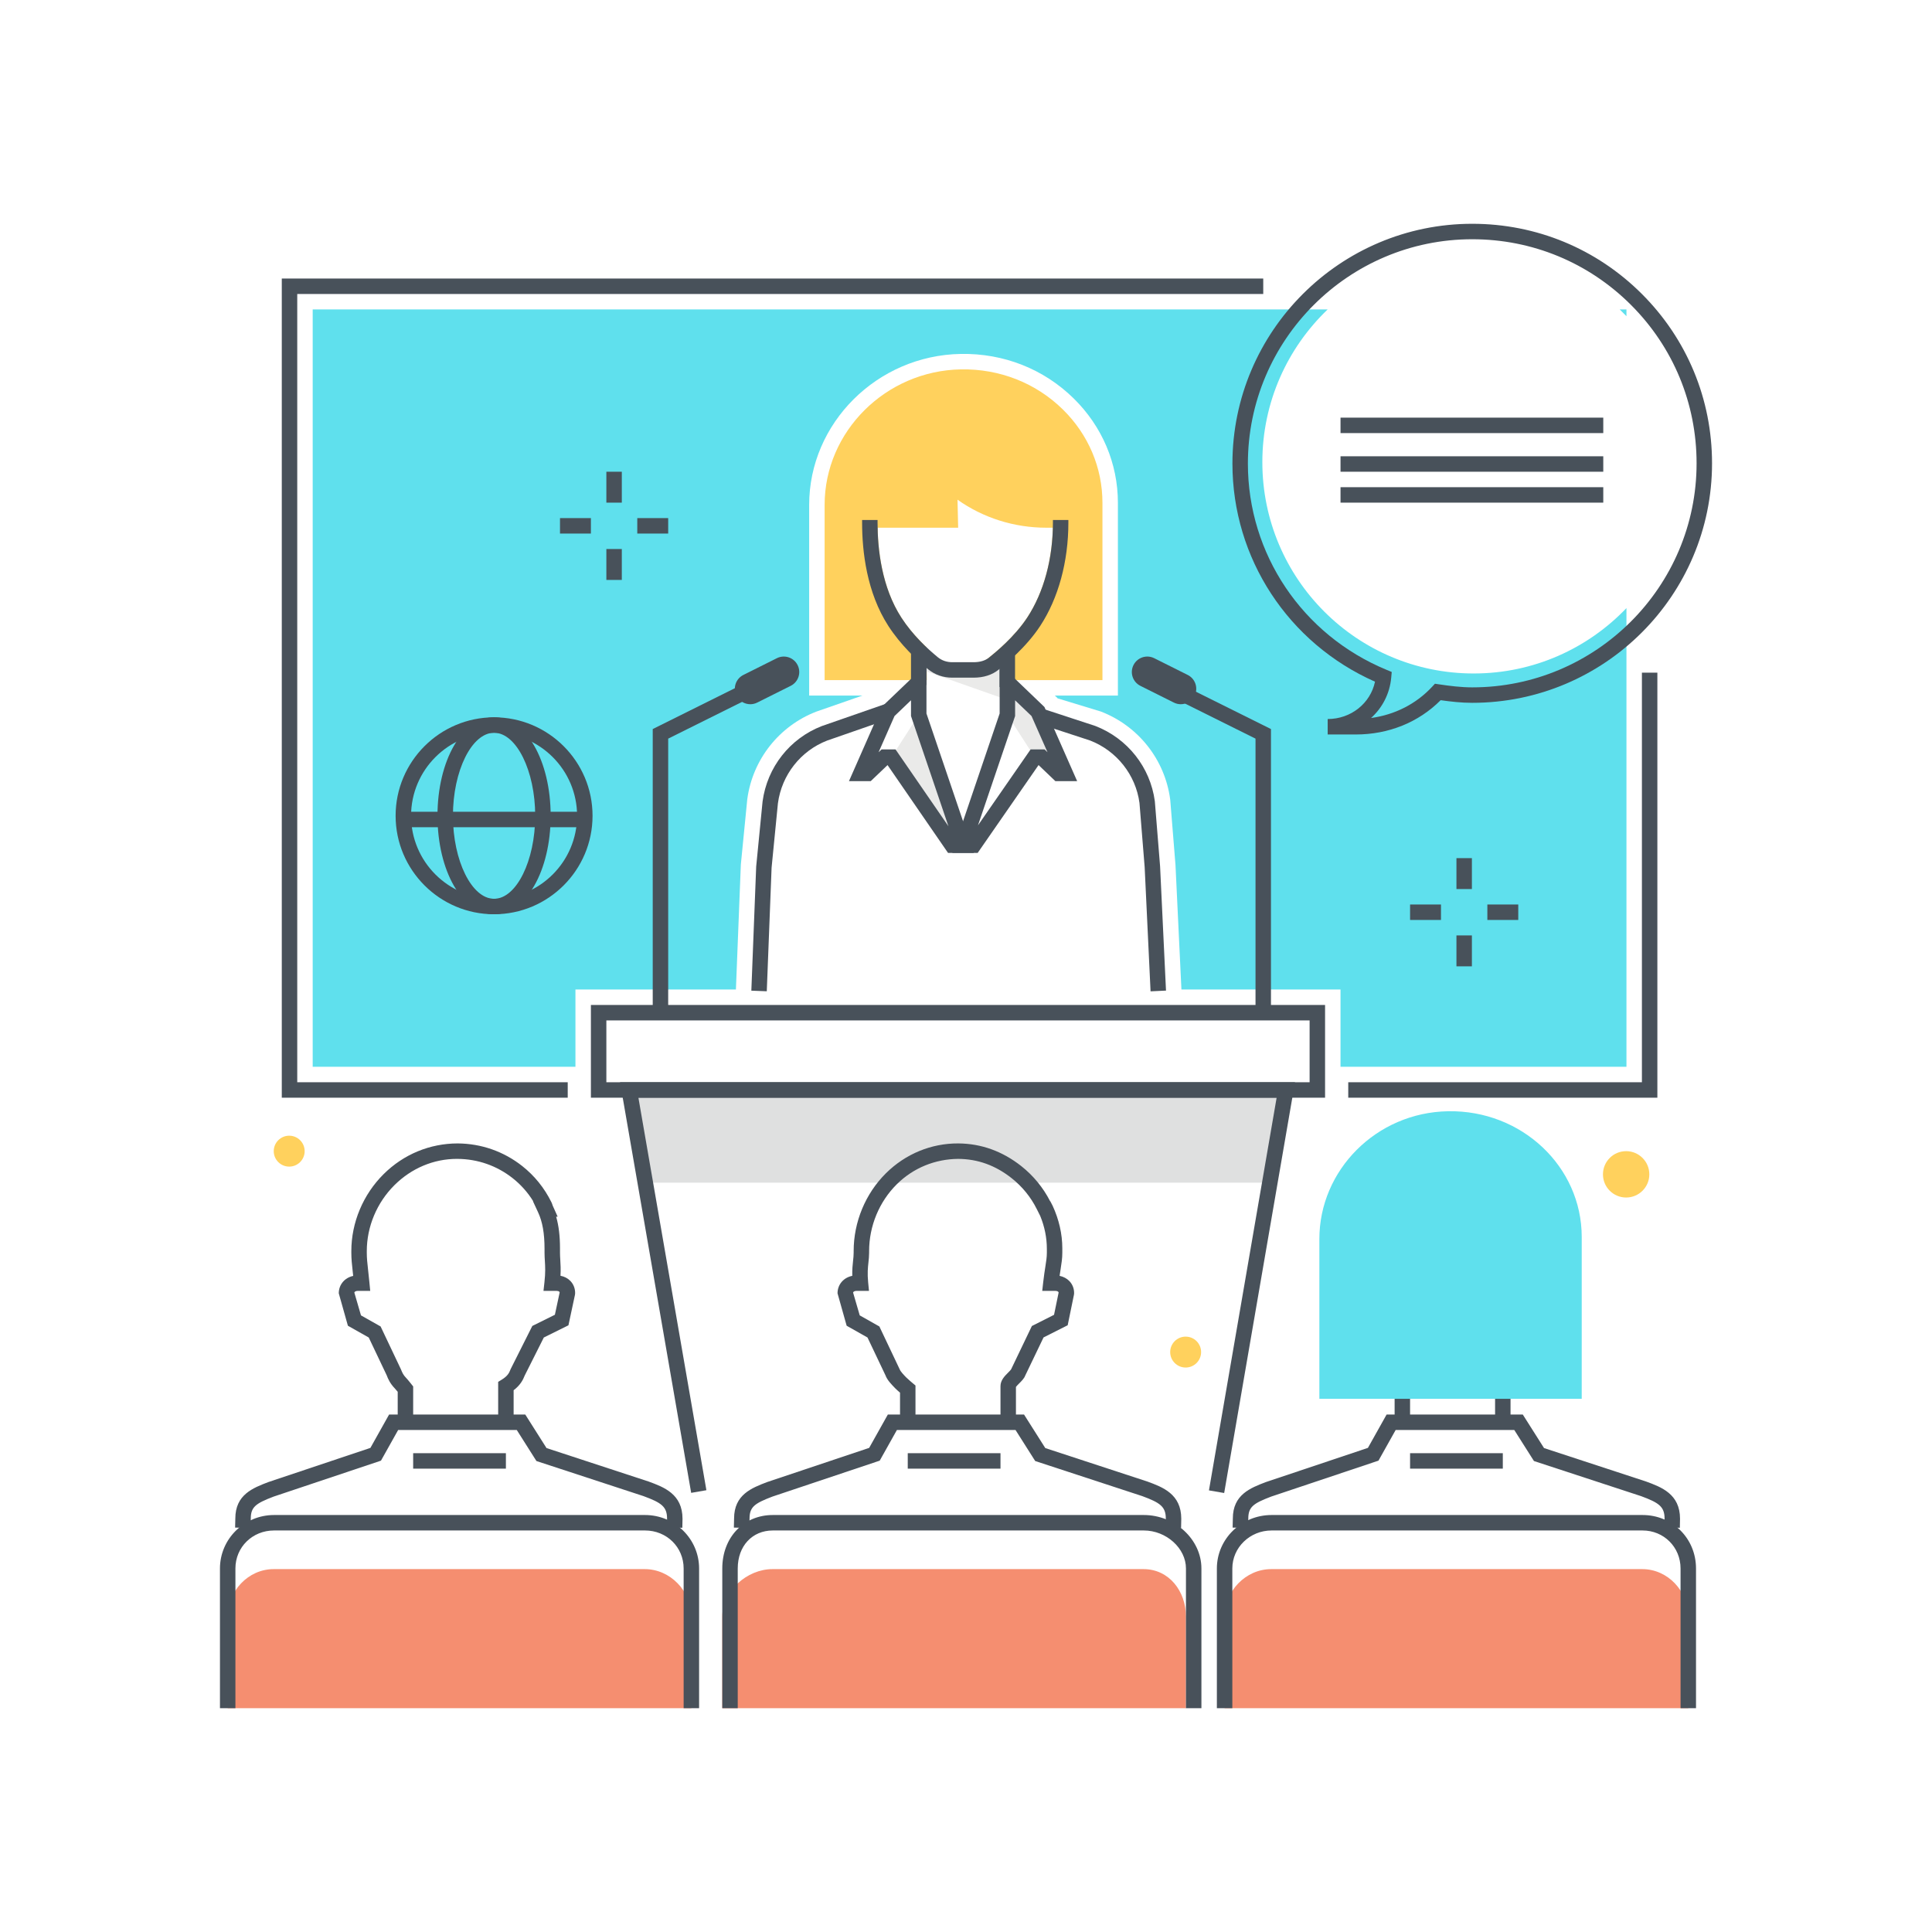 <svg xmlns="http://www.w3.org/2000/svg" width="250" height="250" viewBox="0 0 250 250">
  <g fill="none" fill-rule="evenodd">
    <path fill="#5FE0ED" d="M190.694,87.148 C175.591,87.148 163.347,74.904 163.347,59.801 C163.347,52.03 166.594,45.021 171.798,40.042 L40.463,40.042 L40.463,138.042 L74.463,138.042 L74.463,128.042 L95.227,128.042 L95.864,111.875 L96.698,103.413 C97.385,98.292 100.803,93.953 105.619,92.088 L105.717,92.053 L111.592,90.009 L104.706,90.009 L104.706,65.332 C104.707,54.749 113.502,45.986 124.313,45.798 C129.871,45.695 135.058,47.748 138.937,51.56 C142.625,55.185 144.656,59.982 144.656,65.071 L144.656,90.009 L136.499,90.009 L136.82,90.317 L136.84,90.362 L142.456,92.073 C147.312,93.953 150.731,98.292 151.417,103.413 L151.434,103.571 L152.108,111.928 L152.876,128.042 L173.463,128.042 L173.463,138.042 L210.463,138.042 L210.463,78.686 C205.484,83.896 198.471,87.148 190.694,87.148"/>
    <polyline fill="#DFE0E0" points="81.422 141.042 83.422 153.042 164.422 153.042 166.383 141.042 81.422 141.042"/>
    <polyline fill="#48515A" points="214.463 142.042 174.463 142.042 174.463 140.042 212.463 140.042 212.463 87.042 214.463 87.042 214.463 142.042"/>
    <polyline fill="#48515A" points="73.463 142.042 36.463 142.042 36.463 36.042 163.463 36.042 163.463 38.042 38.463 38.042 38.463 140.042 73.463 140.042 73.463 142.042"/>
    <path fill="#48515A" d="M78.463,140.042 L169.463,140.042 L169.463,132.042 L78.463,132.042 L78.463,140.042 Z M76.463,142.042 L171.463,142.042 L171.463,130.042 L76.463,130.042 L76.463,142.042 Z"/>
    <polyline fill="#48515A" points="158.408 193.195 156.437 192.855 165.196 142.042 82.61 142.042 91.408 192.833 89.437 193.175 80.234 140.042 167.57 140.042 158.408 193.195"/>
    <polyline fill="#48515A" points="86.463 131.042 84.463 131.042 84.463 94.339 101.018 86.105 101.908 87.896 86.463 95.578 86.463 131.042"/>
    <path fill="#48515A" d="M97.09,91.126 C96.356,91.126 95.65,90.721 95.299,90.02 C94.806,89.032 95.206,87.83 96.194,87.336 L100.528,85.17 C101.515,84.676 102.717,85.076 103.211,86.065 C103.705,87.053 103.305,88.254 102.316,88.748 L97.982,90.914 C97.696,91.058 97.391,91.126 97.09,91.126"/>
    <polyline fill="#48515A" points="164.463 131.042 162.463 131.042 162.463 95.578 147.018 87.896 147.908 86.105 164.463 94.339 164.463 131.042"/>
    <path fill="#48515A" d="M152.792,91.126 C152.492,91.126 152.187,91.058 151.9,90.914 L147.566,88.748 C146.578,88.254 146.177,87.053 146.671,86.065 C147.166,85.077 148.366,84.676 149.354,85.17 L153.688,87.336 C154.676,87.83 155.077,89.032 154.583,90.02 C154.232,90.721 153.526,91.126 152.792,91.126"/>
    <path fill="#F58E70" d="M212.502,203.042 L164.5,203.042 C161.186,203.042 158.463,205.895 158.463,209.209 L158.463,221.042 L218.463,221.042 L218.463,209.209 C218.463,205.895 215.816,203.042 212.502,203.042"/>
    <path fill="#48515A" d="M181.463 184.042C180.911 184.042 180.463 183.594 180.463 183.042L180.463 179.75C180.463 179.198 180.911 178.75 181.463 178.75 182.015 178.75 182.463 179.198 182.463 179.75L182.463 183.042C182.463 183.594 182.015 184.042 181.463 184.042M194.463 184.666C193.911 184.666 193.463 184.219 193.463 183.666L193.463 180.065C193.463 179.513 193.911 179.065 194.463 179.065 195.015 179.065 195.463 179.513 195.463 180.065L195.463 183.666C195.463 184.219 195.015 184.666 194.463 184.666"/>
    <path fill="#48515A" d="M161.5,197.716 L159.501,197.669 L159.529,196.494 C159.528,193.411 161.801,192.543 163.807,191.778 L177.008,187.356 L179.425,183.042 L197.049,183.042 L199.797,187.379 L213.007,191.709 C214.98,192.434 217.395,193.323 217.395,196.53 L217.371,197.693 L215.371,197.652 L215.395,196.509 C215.395,194.968 214.672,194.452 212.35,193.598 L198.492,189.056 L195.949,185.042 L180.597,185.042 L178.375,189.007 L164.48,193.661 C162.166,194.545 161.528,195.003 161.528,196.517 L161.5,197.716"/>
    <polygon fill="#48515A" points="182.463 190.042 194.463 190.042 194.463 188.042 182.463 188.042"/>
    <path fill="#48515A" d="M219.463,221.042 L217.463,221.042 L217.463,202.959 C217.463,200.202 215.302,198.042 212.544,198.042 L164.542,198.042 C161.741,198.042 159.463,200.247 159.463,202.959 L159.463,221.042 L157.463,221.042 L157.463,202.959 C157.463,199.145 160.638,196.042 164.542,196.042 L212.544,196.042 C216.424,196.042 219.463,199.08 219.463,202.959 L219.463,221.042"/>
    <path fill="#F58E70" d="M147.963,203.042 L99.961,203.042 C96.647,203.042 93.463,205.895 93.463,209.209 L93.463,221.042 L153.463,221.042 L153.463,209.209 C153.463,205.895 151.277,203.042 147.963,203.042"/>
    <path fill="#48515A" d="M130.463,184.833 C129.911,184.833 129.463,184.386 129.463,183.833 L129.463,179.37 C129.463,178.6 130.014,178.05 130.457,177.609 C130.587,177.479 130.784,177.284 130.831,177.203 L133.525,171.585 L136.393,170.137 L136.985,167.257 C136.978,167.208 136.957,167.18 136.937,167.16 C136.882,167.102 136.758,167.042 136.578,167.042 L134.864,167.042 L134.989,165.931 C135.084,165.078 135.186,164.436 135.271,163.893 C135.382,163.187 135.463,162.677 135.463,162.095 L135.463,161.612 C135.463,160.15 135.167,158.706 134.602,157.337 L134.357,156.848 C134.325,156.775 134.287,156.704 134.249,156.632 L134.151,156.441 C133.391,154.909 132.268,153.53 130.905,152.455 C128.797,150.793 126.534,149.976 123.988,149.959 C121.032,149.983 118.196,151.106 116.042,153.246 C113.767,155.505 112.463,158.655 112.463,161.889 L112.463,162.095 C112.463,162.549 112.418,162.956 112.376,163.35 C112.301,164.04 112.223,164.754 112.339,165.945 L112.446,167.042 L110.822,167.042 C110.73,167.042 110.456,167.059 110.39,167.259 L111.249,170.209 L113.789,171.643 L116.42,177.189 C116.535,177.487 116.958,177.923 117.268,178.242 C117.495,178.475 118.101,178.98 118.105,178.984 L118.463,179.284 L118.463,183.042 C118.463,183.594 118.015,184.042 117.463,184.042 C116.911,184.042 116.463,183.594 116.463,183.042 L116.463,180.211 C116.246,180.022 115.986,179.793 115.861,179.664 C115.306,179.092 114.807,178.579 114.58,177.966 L112.254,173.073 L109.557,171.55 L108.376,167.353 C108.376,166.211 109.166,165.313 110.284,165.093 C110.265,164.265 110.331,163.653 110.388,163.134 C110.426,162.783 110.463,162.457 110.463,162.095 L110.463,161.889 C110.463,158.126 111.982,154.459 114.632,151.827 C117.168,149.309 120.511,147.939 124.001,147.959 C126.968,147.979 129.707,148.964 132.144,150.885 C133.704,152.115 134.995,153.687 135.885,155.438 L135.908,155.438 L136.207,156.017 C137.029,157.788 137.463,159.689 137.463,161.515 L137.463,162.095 C137.463,162.834 137.367,163.439 137.247,164.205 C137.205,164.472 137.158,164.764 137.111,165.095 C137.599,165.194 138.042,165.426 138.372,165.766 C138.786,166.192 139.005,166.764 138.988,167.373 L138.968,167.546 L138.158,171.487 L135.034,173.063 L132.655,178.017 C132.525,178.373 132.191,178.705 131.869,179.026 C131.742,179.152 131.541,179.353 131.463,179.467 L131.463,183.833 C131.463,184.386 131.015,184.833 130.463,184.833"/>
    <path fill="#48515A" d="M96.962,197.716 L94.963,197.669 L94.99,196.494 C94.99,193.411 97.263,192.543 99.268,191.778 L112.469,187.356 L114.886,183.042 L132.511,183.042 L135.259,187.379 L148.468,191.709 C150.442,192.434 152.856,193.323 152.856,196.53 L152.833,197.693 L150.833,197.652 L150.856,196.509 C150.856,194.968 150.133,194.452 147.812,193.598 L133.954,189.056 L131.41,185.042 L116.058,185.042 L113.836,189.007 L99.942,193.661 C97.627,194.545 96.99,195.003 96.99,196.517 L96.962,197.716"/>
    <polygon fill="#48515A" points="117.463 190.042 129.463 190.042 129.463 188.042 117.463 188.042"/>
    <path fill="#48515A" d="M155.463,221.042 L153.463,221.042 L153.463,202.959 C153.463,200.34 150.913,198.042 148.005,198.042 L100.003,198.042 C97.33,198.042 95.463,200.064 95.463,202.959 L95.463,221.042 L93.463,221.042 L93.463,202.959 C93.463,198.951 96.213,196.042 100.003,196.042 L148.005,196.042 C152.048,196.042 155.463,199.209 155.463,202.959 L155.463,221.042"/>
    <path fill="#F58E70" d="M83.425,203.042 L35.422,203.042 C32.109,203.042 29.463,205.895 29.463,209.209 L29.463,221.042 L89.463,221.042 L89.463,209.209 C89.463,205.895 86.738,203.042 83.425,203.042"/>
    <path fill="#48515A" d="M65.463,184.666 C64.911,184.666 64.463,184.219 64.463,183.666 L64.463,178.813 L64.937,178.52 C65.691,178.053 65.893,177.644 66.048,177.231 L66.09,177.135 L68.882,171.577 L71.802,170.13 L72.418,167.252 C72.409,167.186 72.382,167.16 72.37,167.146 C72.306,167.081 72.183,167.042 72.039,167.042 L70.326,167.042 L70.45,165.931 C70.595,164.635 70.549,163.885 70.505,163.16 C70.483,162.806 70.463,162.467 70.463,162.095 L70.463,161.612 C70.463,159.573 70.196,158.093 69.623,156.859 L68.963,155.438 L68.997,155.438 C68.284,154.287 67.393,153.287 66.338,152.455 C64.29,150.84 61.822,149.977 59.204,149.959 C59.179,149.959 59.153,149.958 59.127,149.958 C56.119,149.958 53.252,151.162 51.047,153.352 C48.77,155.615 47.463,158.726 47.463,161.889 L47.463,162.095 C47.463,162.813 47.526,163.389 47.632,164.343 C47.681,164.789 47.739,165.308 47.8,165.945 L47.907,167.042 L46.284,167.042 C46.192,167.042 45.917,167.059 45.852,167.259 L46.71,170.209 L49.25,171.643 L51.881,177.189 C52.05,177.631 52.206,177.939 52.527,178.271 C52.769,178.519 53.251,179.136 53.251,179.136 L53.465,179.407 L53.463,183.042 C53.463,183.594 53.015,184.042 52.463,184.042 C51.911,184.042 51.463,183.594 51.463,183.042 L51.463,180.098 C51.34,179.946 51.191,179.767 51.092,179.664 C50.489,179.042 50.213,178.43 50.041,177.966 L47.715,173.073 L45.018,171.55 L43.837,167.353 C43.837,166.226 44.607,165.336 45.703,165.102 C45.683,164.91 45.663,164.731 45.644,164.562 C45.535,163.576 45.463,162.924 45.463,162.095 L45.463,161.889 C45.463,158.197 46.984,154.568 49.638,151.934 C52.243,149.346 55.641,147.965 59.218,147.959 C62.285,147.98 65.175,148.992 67.576,150.885 C69.161,152.135 70.43,153.705 71.347,155.554 C71.408,155.677 71.451,155.799 71.491,155.923 C71.502,155.958 71.512,155.994 71.528,156.028 L72.161,157.438 L71.965,157.438 C72.303,158.612 72.463,159.941 72.463,161.515 L72.463,162.095 C72.463,162.424 72.482,162.724 72.501,163.038 C72.536,163.602 72.574,164.221 72.527,165.085 C73.024,165.176 73.466,165.405 73.804,165.752 C74.219,166.18 74.438,166.755 74.42,167.373 L74.399,167.554 L73.556,171.494 L70.37,173.072 L67.9,177.988 C67.672,178.579 67.314,179.249 66.463,179.896 L66.463,183.666 C66.463,184.219 66.015,184.666 65.463,184.666"/>
    <path fill="#48515A" d="M32.423,197.716 L30.424,197.669 L30.451,196.494 C30.451,193.411 32.724,192.543 34.729,191.778 L47.931,187.356 L50.348,183.042 L67.972,183.042 L70.72,187.379 L83.93,191.709 C85.903,192.434 88.317,193.323 88.317,196.53 L88.294,197.693 L86.294,197.652 L86.317,196.509 C86.317,194.968 85.595,194.452 83.273,193.598 L69.414,189.056 L66.872,185.042 L51.52,185.042 L49.298,189.007 L35.403,193.661 C33.088,194.545 32.451,195.003 32.451,196.517 L32.423,197.716"/>
    <polygon fill="#48515A" points="53.463 190.042 65.463 190.042 65.463 188.042 53.463 188.042"/>
    <path fill="#48515A" d="M90.463,221.042 L88.463,221.042 L88.463,202.959 C88.463,200.202 86.269,198.042 83.467,198.042 L35.464,198.042 C32.66,198.042 30.463,200.202 30.463,202.959 L30.463,221.042 L28.463,221.042 L28.463,202.959 C28.463,199.145 31.604,196.042 35.464,196.042 L83.467,196.042 C87.324,196.042 90.463,199.145 90.463,202.959 L90.463,221.042"/>
    <path fill="#5FE0ED" d="M210.463,40.915 L210.463,40.042 L209.591,40.042 C209.888,40.327 210.179,40.617 210.463,40.915"/>
    <path fill="#48515A" d="M190.506,30.958 C174.499,30.958 161.476,43.981 161.476,59.989 C161.476,71.686 168.516,82.16 179.41,86.671 L180.09,86.953 L180.024,87.686 C179.834,89.768 178.867,91.596 177.415,92.909 C180.497,92.49 183.254,91.089 185.322,88.861 L185.681,88.475 L186.202,88.552 C187.576,88.756 189.048,88.945 190.506,88.945 C206.514,88.945 219.537,75.938 219.537,59.951 C219.537,52.199 216.518,44.916 211.035,39.442 C205.554,33.971 198.263,30.958 190.506,30.958 Z M175.432,95.042 L171.801,95.042 L171.801,93.042 C174.818,93.042 177.334,91.01 177.926,88.211 C166.691,83.232 159.476,72.239 159.476,59.989 C159.476,42.878 173.396,28.958 190.506,28.958 C198.797,28.958 206.589,32.179 212.448,38.027 C218.309,43.878 221.537,51.664 221.537,59.951 C221.537,77.041 207.617,90.945 190.506,90.945 C189.104,90.945 187.722,90.789 186.419,90.605 C183.564,93.471 179.684,95.042 175.432,95.042 Z"/>
    <polygon fill="#48515A" points="173.463 56.042 207.463 56.042 207.463 54.042 173.463 54.042"/>
    <polygon fill="#48515A" points="173.463 61.042 207.463 61.042 207.463 59.042 173.463 59.042"/>
    <polygon fill="#48515A" points="173.463 65.042 207.463 65.042 207.463 63.042 173.463 63.042"/>
    <path fill="#475059" d="M63.934,94.82 C58.011,94.82 53.192,99.639 53.192,105.561 C53.192,111.484 58.011,116.303 63.934,116.303 C69.856,116.303 74.675,111.484 74.675,105.561 C74.675,99.639 69.856,94.82 63.934,94.82 Z M63.934,118.303 C56.908,118.303 51.192,112.587 51.192,105.561 C51.192,98.536 56.908,92.82 63.934,92.82 C70.959,92.82 76.675,98.536 76.675,105.561 C76.675,112.587 70.959,118.303 63.934,118.303 Z"/>
    <path fill="#475059" d="M63.933,94.82 C61.048,94.82 58.61,99.739 58.61,105.561 C58.61,111.384 61.048,116.303 63.933,116.303 C66.817,116.303 69.255,111.384 69.255,105.561 C69.255,99.739 66.817,94.82 63.933,94.82 Z M63.933,118.303 C59.827,118.303 56.61,112.706 56.61,105.561 C56.61,98.417 59.827,92.82 63.933,92.82 C68.039,92.82 71.255,98.417 71.255,105.561 C71.255,112.706 68.039,118.303 63.933,118.303 Z"/>
    <polygon fill="#475059" points="52.463 107.042 75.463 107.042 75.463 105.042 52.463 105.042"/>
    <polygon fill="#48515A" points="78.463 65.042 80.463 65.042 80.463 61.042 78.463 61.042"/>
    <polygon fill="#48515A" points="78.463 75.042 80.463 75.042 80.463 71.042 78.463 71.042"/>
    <polygon fill="#48515A" points="82.463 69.042 86.463 69.042 86.463 67.042 82.463 67.042"/>
    <polygon fill="#48515A" points="72.463 69.042 76.463 69.042 76.463 67.042 72.463 67.042"/>
    <polygon fill="#48515A" points="188.463 115.042 190.463 115.042 190.463 111.042 188.463 111.042"/>
    <polygon fill="#48515A" points="188.463 125.042 190.463 125.042 190.463 121.042 188.463 121.042"/>
    <polygon fill="#48515A" points="192.463 119.042 196.463 119.042 196.463 117.042 192.463 117.042"/>
    <polygon fill="#48515A" points="182.463 119.042 186.463 119.042 186.463 117.042 182.463 117.042"/>
    <path fill="#FFD15D" d="M213.422 151.959C213.422 153.616 212.079 154.959 210.422 154.959 208.765 154.959 207.422 153.616 207.422 151.959 207.422 150.302 208.765 148.959 210.422 148.959 212.079 148.959 213.422 150.302 213.422 151.959M39.422 148.959C39.422 150.063 38.527 150.959 37.422 150.959 36.318 150.959 35.422 150.063 35.422 148.959 35.422 147.854 36.318 146.959 37.422 146.959 38.527 146.959 39.422 147.854 39.422 148.959M155.422 174.959C155.422 176.063 154.527 176.959 153.422 176.959 152.318 176.959 151.422 176.063 151.422 174.959 151.422 173.854 152.318 172.959 153.422 172.959 154.527 172.959 155.422 173.854 155.422 174.959"/>
    <path fill="#48515A" d="M99.221 128.27L97.223 128.192 97.85 112.13 98.676 103.714C99.27 99.281 102.206 95.555 106.341 93.953L114.671 91.056 115.329 92.944 107.031 95.83C103.608 97.156 101.155 100.27 100.663 103.945L99.844 112.267 99.221 128.27M148.882 128.278L148.119 112.216 147.447 103.893C146.96 100.27 144.507 97.156 141.052 95.819L132.508 93.021 133.131 91.121 141.725 93.936C145.91 95.555 148.845 99.281 149.435 103.679L150.114 112.088 150.88 128.184 148.882 128.278"/>
    <path fill="#FFD15D" d="M124.365,48.797 C115.062,48.959 107.706,56.431 107.706,65.332 L107.706,87.009 L118.921,87.009 L118.891,84.181 C117.863,83.177 116.741,81.921 115.797,80.463 C113.471,76.869 112.556,72.191 112.556,67.639 L112.556,67.286 L122.962,67.286 L122.852,62.543 C126.251,65.59 130.734,67.286 135.393,67.286 L137.247,67.286 L137.247,67.639 C137.247,72.209 136.125,76.848 133.773,80.437 C132.219,82.808 130.069,84.678 128.73,85.767 L130.642,87.009 L141.656,87.009 L141.656,65.071 C141.656,55.981 133.906,48.632 124.365,48.797"/>
    <path fill="#FFD15D" d="M130.938,86.009 L140.656,86.009 L140.656,65.071 C140.656,61.064 139.05,57.279 136.133,54.413 C133.025,51.358 128.839,49.706 124.382,49.797 C115.739,49.947 108.707,56.916 108.706,65.332 L108.706,86.009 L117.91,86.009 L117.895,84.602 C116.732,83.431 115.745,82.223 114.958,81.006 C112.146,76.663 111.556,71.34 111.556,67.639 L111.556,66.286 L121.938,66.286 L121.798,60.256 L123.519,61.799 C126.747,64.692 130.964,66.286 135.393,66.286 L138.247,66.286 L138.247,67.639 C138.247,72.666 136.955,77.406 134.609,80.986 C133.583,82.551 132.201,84.089 130.405,85.662 L130.938,86.009 Z M142.656,88.009 L130.345,88.009 L127.035,85.858 L128.099,84.992 C128.891,84.348 131.299,82.388 132.937,79.889 C134.972,76.784 136.135,72.684 136.239,68.286 L135.393,68.286 C131.221,68.286 127.215,67.01 123.901,64.659 L123.985,68.286 L113.563,68.286 C113.629,71.669 114.247,76.227 116.637,79.919 C117.41,81.114 118.403,82.307 119.589,83.466 L119.886,83.756 L119.932,88.009 L106.706,88.009 L106.706,65.332 C106.707,55.832 114.621,47.966 124.347,47.797 C129.348,47.71 134.041,49.553 137.535,52.987 C140.837,56.232 142.656,60.523 142.656,65.071 L142.656,88.009 Z"/>
    <polyline fill="#EAEAE9" points="118.884 92.492 115.355 97.976 123.733 109.364 124.623 109.364 118.884 92.492"/>
    <polyline fill="#EAEAE9" points="130.615 88.433 134.315 92.071 137.85 100.082 136.968 100.082 134.765 97.976 133.883 97.976 130.355 92.492 130.615 88.433"/>
    <path fill="#EAEAE9" d="M130.633,90.669 L130.633,84.594 L128.246,86.005 C127.602,86.386 126.859,86.587 126.102,86.587 L123.441,86.587 C122.49,86.587 121.57,86.27 120.838,85.69 L118.889,84.145 L118.89,86.536 L130.633,90.669"/>
    <path fill="#48515A" d="M125.969,87.69 L123.237,87.69 C122.038,87.69 120.979,87.322 120.09,86.596 C118.624,85.397 116.542,83.454 114.958,81.006 C112.146,76.663 111.556,71.34 111.556,67.639 L111.556,67.286 L113.556,67.286 L113.556,67.639 C113.556,71.07 114.091,75.986 116.637,79.919 C118.081,82.15 120,83.939 121.356,85.047 C121.878,85.474 122.511,85.69 123.237,85.69 L125.969,85.69 C126.811,85.69 127.489,85.487 127.983,85.087 C128.797,84.429 131.274,82.426 132.937,79.889 C135.071,76.632 136.247,72.281 136.247,67.639 L136.247,67.286 L138.247,67.286 L138.247,67.639 C138.247,72.666 136.955,77.406 134.609,80.986 C132.775,83.784 130.115,85.935 129.241,86.642 C128.381,87.337 127.281,87.69 125.969,87.69"/>
    <polygon fill="#48515A" points="117.883 88.643 119.883 88.643 119.883 84.161 117.883 84.161"/>
    <polygon fill="#48515A" points="129.347 88.907 131.347 88.907 131.347 84.478 129.347 84.478"/>
    <path fill="#48515A" d="M114.073,96.975 L115.881,96.975 L122.728,106.916 L117.884,92.657 L117.884,90.615 L115.75,92.656 L113.686,97.346 L114.073,96.975 Z M126.011,110.364 L122.674,110.364 L114.848,99.001 L112.67,101.082 L109.855,101.082 L114.08,91.486 L119.884,85.934 L119.884,92.327 L126.011,110.364 Z"/>
    <path fill="#48515A" d="M131.354,90.619 L131.354,92.657 L126.55,106.8 L133.359,96.975 L135.166,96.975 L135.547,97.34 L133.48,92.656 L131.354,90.619 Z M126.513,110.364 L123.227,110.364 L129.354,92.327 L129.354,85.93 L135.15,91.486 L139.384,101.082 L136.567,101.082 L134.389,99 L126.513,110.364 Z"/>
    <path fill="#5FE0ED" d="M204.674,181.005 L204.675,160.067 C204.675,150.977 196.925,143.628 187.383,143.794 C178.081,143.955 170.725,151.427 170.725,160.328 L170.725,181.005 L204.674,181.005"/>
  </g>
</svg>
